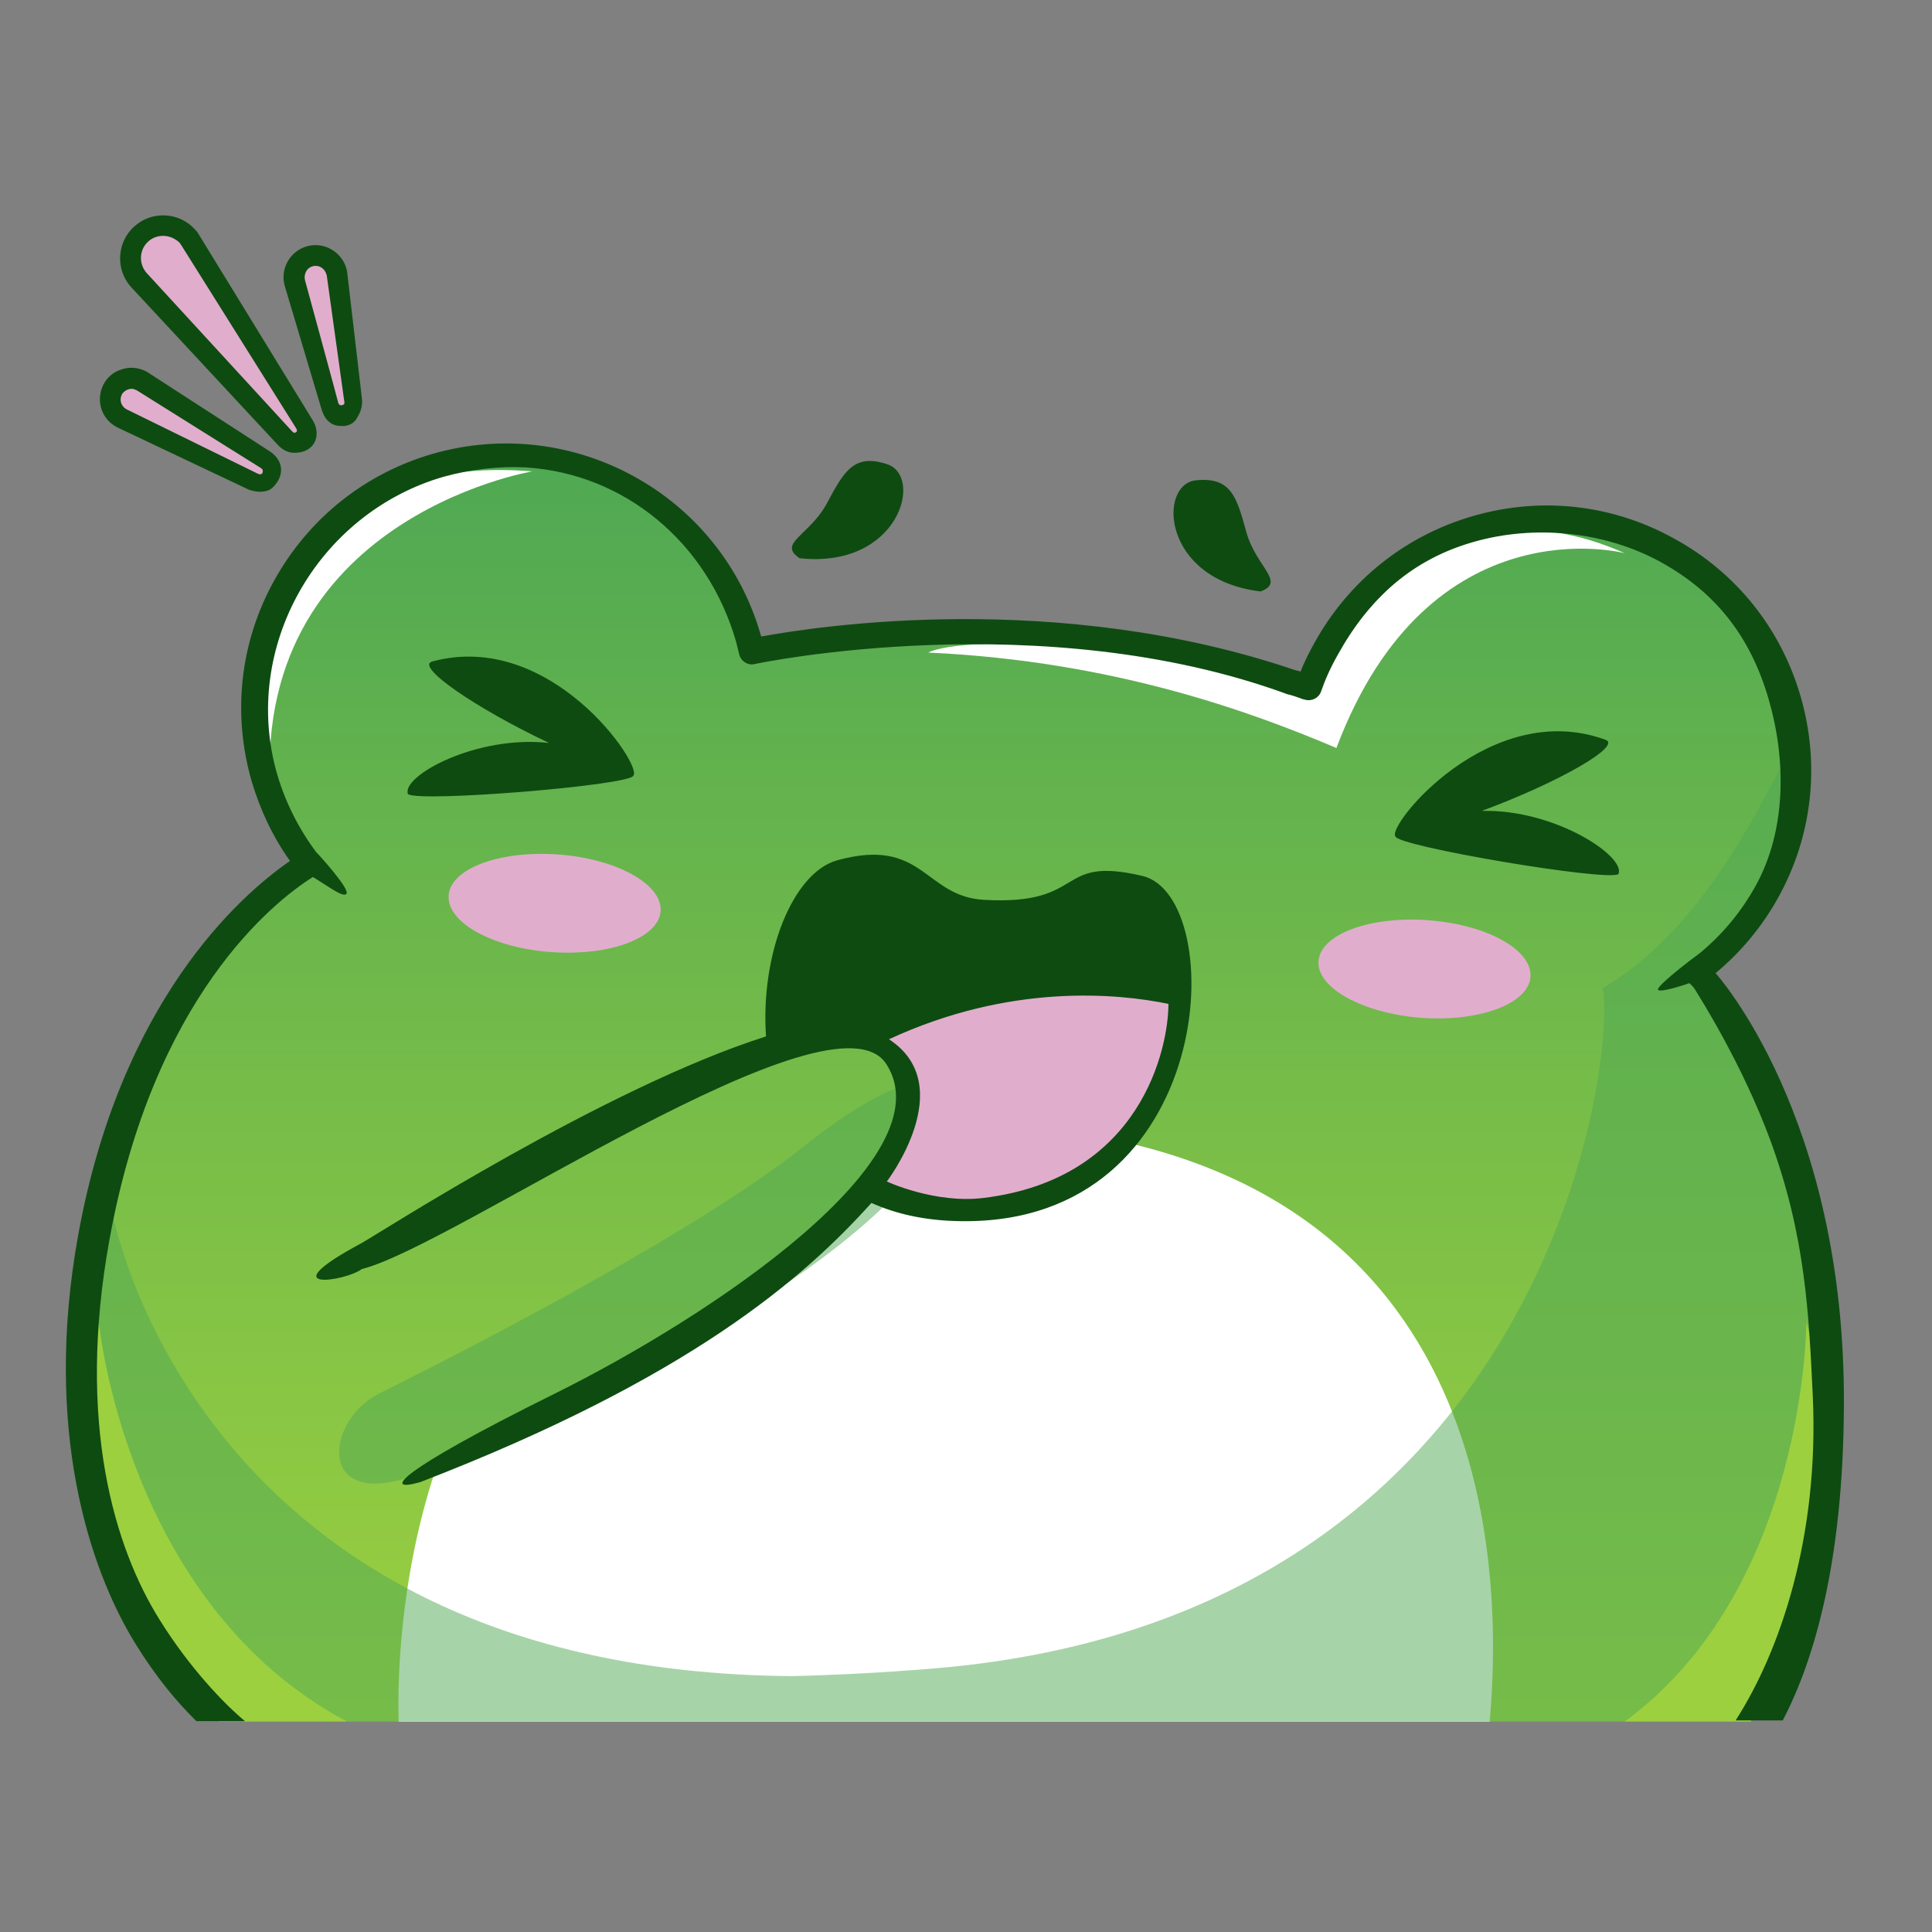 <svg xmlns="http://www.w3.org/2000/svg" xmlns:xlink="http://www.w3.org/1999/xlink" width="500" zoomAndPan="magnify" viewBox="0 0 375 375" height="500" preserveAspectRatio="xMidYMid meet" version="1.0"><rect x="0" y="0" width="375" height="375" fill="#808080" stroke="none"/><defs><filter x="0%" y="0%" width="100%" height="100%" id="3f723a9898"><feColorMatrix values="0 0 0 0 1 0 0 0 0 1 0 0 0 0 1 0 0 0 1 0" color-interpolation-filters="sRGB"/></filter><clipPath id="47ab9d47f5"><path d="M 14 89 L 355 89 L 355 334.105 L 14 334.105 Z M 14 89 " clip-rule="nonzero"/></clipPath><clipPath id="152971a30d"><path d="M 42.555 334.141 L 339.793 334.141 C 339.793 334.141 352.207 318.395 353.805 293.492 C 356.094 258.254 348.879 232.727 348.879 232.727 C 343.262 205.047 330.844 191.66 330.844 191.66 C 330.844 191.66 330.289 191.105 329.387 190.133 C 333.27 187.219 336.809 183.684 339.793 179.59 C 339.793 179.59 348.602 157.879 348.531 150.18 C 348.461 142.824 339.793 122.152 339.793 122.152 C 335.699 116.465 330.289 111.609 323.77 108.004 C 300.113 94.961 270.285 103.562 257.246 127.285 C 255.926 129.715 254.68 132.352 253.777 134.848 C 252.598 134.5 251.555 134.086 250.445 133.875 C 197.867 115.91 145.492 127.98 145.492 127.98 C 145.492 127.98 145.078 126.316 144.801 125.344 C 137.309 99.332 110.117 84.418 84.172 91.91 C 58.16 99.402 43.246 126.594 50.738 152.535 C 52.543 158.848 55.523 164.469 59.41 169.324 C 49.906 175.219 24.934 194.922 17.094 242.09 C 6.551 304.867 36.863 330.047 42.555 334.141 Z M 250.793 290.715 C 247.324 299.664 245.66 296.059 245.312 290.371 C 244.965 284.75 252.113 287.316 250.793 290.715 Z M 250.793 290.715 " clip-rule="nonzero"/></clipPath><linearGradient x1="247.74" gradientTransform="matrix(0.694, 0, 0, -0.694, 12.655, 234.651)" y1="-143.373" x2="247.74" gradientUnits="userSpaceOnUse" y2="216.576" id="e16868b5ce"><stop stop-opacity="1" stop-color="rgb(61.198%, 81.598%, 24.699%)" offset="0"/><stop stop-opacity="1" stop-color="rgb(61.078%, 81.535%, 24.73%)" offset="0.008"/><stop stop-opacity="1" stop-color="rgb(60.837%, 81.41%, 24.792%)" offset="0.016"/><stop stop-opacity="1" stop-color="rgb(60.594%, 81.285%, 24.855%)" offset="0.023"/><stop stop-opacity="1" stop-color="rgb(60.353%, 81.16%, 24.918%)" offset="0.031"/><stop stop-opacity="1" stop-color="rgb(60.112%, 81.035%, 24.979%)" offset="0.039"/><stop stop-opacity="1" stop-color="rgb(59.871%, 80.908%, 25.041%)" offset="0.047"/><stop stop-opacity="1" stop-color="rgb(59.63%, 80.783%, 25.104%)" offset="0.055"/><stop stop-opacity="1" stop-color="rgb(59.389%, 80.658%, 25.166%)" offset="0.062"/><stop stop-opacity="1" stop-color="rgb(59.148%, 80.533%, 25.229%)" offset="0.07"/><stop stop-opacity="1" stop-color="rgb(58.907%, 80.408%, 25.291%)" offset="0.078"/><stop stop-opacity="1" stop-color="rgb(58.665%, 80.281%, 25.352%)" offset="0.086"/><stop stop-opacity="1" stop-color="rgb(58.424%, 80.156%, 25.415%)" offset="0.094"/><stop stop-opacity="1" stop-color="rgb(58.183%, 80.031%, 25.478%)" offset="0.102"/><stop stop-opacity="1" stop-color="rgb(57.942%, 79.906%, 25.54%)" offset="0.109"/><stop stop-opacity="1" stop-color="rgb(57.701%, 79.781%, 25.603%)" offset="0.117"/><stop stop-opacity="1" stop-color="rgb(57.458%, 79.655%, 25.665%)" offset="0.125"/><stop stop-opacity="1" stop-color="rgb(57.217%, 79.529%, 25.726%)" offset="0.133"/><stop stop-opacity="1" stop-color="rgb(56.976%, 79.404%, 25.789%)" offset="0.141"/><stop stop-opacity="1" stop-color="rgb(56.735%, 79.279%, 25.851%)" offset="0.148"/><stop stop-opacity="1" stop-color="rgb(56.494%, 79.153%, 25.914%)" offset="0.156"/><stop stop-opacity="1" stop-color="rgb(56.253%, 79.028%, 25.977%)" offset="0.164"/><stop stop-opacity="1" stop-color="rgb(56.012%, 78.902%, 26.039%)" offset="0.172"/><stop stop-opacity="1" stop-color="rgb(55.771%, 78.777%, 26.1%)" offset="0.18"/><stop stop-opacity="1" stop-color="rgb(55.53%, 78.651%, 26.163%)" offset="0.188"/><stop stop-opacity="1" stop-color="rgb(55.289%, 78.526%, 26.225%)" offset="0.195"/><stop stop-opacity="1" stop-color="rgb(55.048%, 78.401%, 26.288%)" offset="0.203"/><stop stop-opacity="1" stop-color="rgb(54.807%, 78.276%, 26.35%)" offset="0.211"/><stop stop-opacity="1" stop-color="rgb(54.564%, 78.149%, 26.411%)" offset="0.219"/><stop stop-opacity="1" stop-color="rgb(54.323%, 78.024%, 26.474%)" offset="0.227"/><stop stop-opacity="1" stop-color="rgb(54.082%, 77.899%, 26.537%)" offset="0.234"/><stop stop-opacity="1" stop-color="rgb(53.841%, 77.774%, 26.599%)" offset="0.242"/><stop stop-opacity="1" stop-color="rgb(53.6%, 77.649%, 26.662%)" offset="0.25"/><stop stop-opacity="1" stop-color="rgb(53.358%, 77.524%, 26.724%)" offset="0.258"/><stop stop-opacity="1" stop-color="rgb(53.117%, 77.397%, 26.785%)" offset="0.266"/><stop stop-opacity="1" stop-color="rgb(52.876%, 77.272%, 26.848%)" offset="0.273"/><stop stop-opacity="1" stop-color="rgb(52.635%, 77.147%, 26.91%)" offset="0.281"/><stop stop-opacity="1" stop-color="rgb(52.394%, 77.022%, 26.973%)" offset="0.289"/><stop stop-opacity="1" stop-color="rgb(52.153%, 76.897%, 27.036%)" offset="0.297"/><stop stop-opacity="1" stop-color="rgb(51.912%, 76.77%, 27.098%)" offset="0.305"/><stop stop-opacity="1" stop-color="rgb(51.671%, 76.645%, 27.159%)" offset="0.312"/><stop stop-opacity="1" stop-color="rgb(51.428%, 76.52%, 27.222%)" offset="0.32"/><stop stop-opacity="1" stop-color="rgb(51.187%, 76.395%, 27.284%)" offset="0.328"/><stop stop-opacity="1" stop-color="rgb(50.946%, 76.27%, 27.347%)" offset="0.336"/><stop stop-opacity="1" stop-color="rgb(50.705%, 76.144%, 27.409%)" offset="0.344"/><stop stop-opacity="1" stop-color="rgb(50.464%, 76.018%, 27.472%)" offset="0.352"/><stop stop-opacity="1" stop-color="rgb(50.223%, 75.893%, 27.533%)" offset="0.359"/><stop stop-opacity="1" stop-color="rgb(49.982%, 75.768%, 27.596%)" offset="0.367"/><stop stop-opacity="1" stop-color="rgb(49.741%, 75.642%, 27.658%)" offset="0.375"/><stop stop-opacity="1" stop-color="rgb(49.5%, 75.517%, 27.721%)" offset="0.383"/><stop stop-opacity="1" stop-color="rgb(49.258%, 75.391%, 27.783%)" offset="0.391"/><stop stop-opacity="1" stop-color="rgb(49.017%, 75.266%, 27.846%)" offset="0.398"/><stop stop-opacity="1" stop-color="rgb(48.776%, 75.14%, 27.907%)" offset="0.406"/><stop stop-opacity="1" stop-color="rgb(48.535%, 75.015%, 27.969%)" offset="0.414"/><stop stop-opacity="1" stop-color="rgb(48.293%, 74.89%, 28.032%)" offset="0.422"/><stop stop-opacity="1" stop-color="rgb(48.051%, 74.765%, 28.094%)" offset="0.43"/><stop stop-opacity="1" stop-color="rgb(47.81%, 74.638%, 28.157%)" offset="0.438"/><stop stop-opacity="1" stop-color="rgb(47.569%, 74.513%, 28.218%)" offset="0.445"/><stop stop-opacity="1" stop-color="rgb(47.328%, 74.388%, 28.281%)" offset="0.453"/><stop stop-opacity="1" stop-color="rgb(47.087%, 74.263%, 28.343%)" offset="0.461"/><stop stop-opacity="1" stop-color="rgb(46.846%, 74.138%, 28.406%)" offset="0.469"/><stop stop-opacity="1" stop-color="rgb(46.605%, 74.011%, 28.468%)" offset="0.477"/><stop stop-opacity="1" stop-color="rgb(46.364%, 73.886%, 28.531%)" offset="0.484"/><stop stop-opacity="1" stop-color="rgb(46.123%, 73.761%, 28.592%)" offset="0.492"/><stop stop-opacity="1" stop-color="rgb(45.882%, 73.636%, 28.654%)" offset="0.5"/><stop stop-opacity="1" stop-color="rgb(45.641%, 73.511%, 28.717%)" offset="0.508"/><stop stop-opacity="1" stop-color="rgb(45.398%, 73.386%, 28.78%)" offset="0.516"/><stop stop-opacity="1" stop-color="rgb(45.157%, 73.259%, 28.842%)" offset="0.523"/><stop stop-opacity="1" stop-color="rgb(44.916%, 73.134%, 28.905%)" offset="0.531"/><stop stop-opacity="1" stop-color="rgb(44.675%, 73.009%, 28.966%)" offset="0.539"/><stop stop-opacity="1" stop-color="rgb(44.434%, 72.884%, 29.028%)" offset="0.547"/><stop stop-opacity="1" stop-color="rgb(44.193%, 72.758%, 29.091%)" offset="0.555"/><stop stop-opacity="1" stop-color="rgb(43.951%, 72.632%, 29.153%)" offset="0.562"/><stop stop-opacity="1" stop-color="rgb(43.71%, 72.507%, 29.216%)" offset="0.57"/><stop stop-opacity="1" stop-color="rgb(43.469%, 72.382%, 29.279%)" offset="0.578"/><stop stop-opacity="1" stop-color="rgb(43.228%, 72.256%, 29.34%)" offset="0.586"/><stop stop-opacity="1" stop-color="rgb(42.987%, 72.131%, 29.402%)" offset="0.594"/><stop stop-opacity="1" stop-color="rgb(42.746%, 72.006%, 29.465%)" offset="0.602"/><stop stop-opacity="1" stop-color="rgb(42.505%, 71.88%, 29.527%)" offset="0.609"/><stop stop-opacity="1" stop-color="rgb(42.262%, 71.754%, 29.59%)" offset="0.617"/><stop stop-opacity="1" stop-color="rgb(42.021%, 71.629%, 29.652%)" offset="0.625"/><stop stop-opacity="1" stop-color="rgb(41.78%, 71.504%, 29.713%)" offset="0.633"/><stop stop-opacity="1" stop-color="rgb(41.539%, 71.379%, 29.776%)" offset="0.641"/><stop stop-opacity="1" stop-color="rgb(41.298%, 71.252%, 29.839%)" offset="0.648"/><stop stop-opacity="1" stop-color="rgb(41.057%, 71.127%, 29.901%)" offset="0.656"/><stop stop-opacity="1" stop-color="rgb(40.816%, 71.002%, 29.964%)" offset="0.664"/><stop stop-opacity="1" stop-color="rgb(40.575%, 70.877%, 30.026%)" offset="0.672"/><stop stop-opacity="1" stop-color="rgb(40.334%, 70.752%, 30.087%)" offset="0.68"/><stop stop-opacity="1" stop-color="rgb(40.092%, 70.627%, 30.15%)" offset="0.688"/><stop stop-opacity="1" stop-color="rgb(39.851%, 70.5%, 30.212%)" offset="0.695"/><stop stop-opacity="1" stop-color="rgb(39.61%, 70.375%, 30.275%)" offset="0.703"/><stop stop-opacity="1" stop-color="rgb(39.369%, 70.25%, 30.338%)" offset="0.711"/><stop stop-opacity="1" stop-color="rgb(39.127%, 70.125%, 30.399%)" offset="0.719"/><stop stop-opacity="1" stop-color="rgb(38.885%, 70%, 30.461%)" offset="0.727"/><stop stop-opacity="1" stop-color="rgb(38.644%, 69.875%, 30.524%)" offset="0.734"/><stop stop-opacity="1" stop-color="rgb(38.403%, 69.748%, 30.586%)" offset="0.742"/><stop stop-opacity="1" stop-color="rgb(38.162%, 69.623%, 30.649%)" offset="0.75"/><stop stop-opacity="1" stop-color="rgb(37.921%, 69.498%, 30.711%)" offset="0.758"/><stop stop-opacity="1" stop-color="rgb(37.68%, 69.373%, 30.772%)" offset="0.766"/><stop stop-opacity="1" stop-color="rgb(37.439%, 69.247%, 30.835%)" offset="0.773"/><stop stop-opacity="1" stop-color="rgb(37.198%, 69.121%, 30.898%)" offset="0.781"/><stop stop-opacity="1" stop-color="rgb(36.957%, 68.996%, 30.96%)" offset="0.789"/><stop stop-opacity="1" stop-color="rgb(36.716%, 68.871%, 31.023%)" offset="0.797"/><stop stop-opacity="1" stop-color="rgb(36.475%, 68.745%, 31.085%)" offset="0.805"/><stop stop-opacity="1" stop-color="rgb(36.232%, 68.62%, 31.146%)" offset="0.812"/><stop stop-opacity="1" stop-color="rgb(35.991%, 68.495%, 31.209%)" offset="0.82"/><stop stop-opacity="1" stop-color="rgb(35.75%, 68.369%, 31.271%)" offset="0.828"/><stop stop-opacity="1" stop-color="rgb(35.509%, 68.243%, 31.334%)" offset="0.836"/><stop stop-opacity="1" stop-color="rgb(35.268%, 68.118%, 31.396%)" offset="0.844"/><stop stop-opacity="1" stop-color="rgb(35.027%, 67.993%, 31.459%)" offset="0.852"/><stop stop-opacity="1" stop-color="rgb(34.785%, 67.868%, 31.52%)" offset="0.859"/><stop stop-opacity="1" stop-color="rgb(34.544%, 67.741%, 31.583%)" offset="0.867"/><stop stop-opacity="1" stop-color="rgb(34.303%, 67.616%, 31.645%)" offset="0.875"/><stop stop-opacity="1" stop-color="rgb(34.062%, 67.491%, 31.708%)" offset="0.883"/><stop stop-opacity="1" stop-color="rgb(33.821%, 67.366%, 31.77%)" offset="0.891"/><stop stop-opacity="1" stop-color="rgb(33.58%, 67.241%, 31.833%)" offset="0.898"/><stop stop-opacity="1" stop-color="rgb(33.339%, 67.116%, 31.894%)" offset="0.906"/><stop stop-opacity="1" stop-color="rgb(33.096%, 66.989%, 31.956%)" offset="0.914"/><stop stop-opacity="1" stop-color="rgb(32.855%, 66.864%, 32.019%)" offset="0.922"/><stop stop-opacity="1" stop-color="rgb(32.614%, 66.739%, 32.082%)" offset="0.93"/><stop stop-opacity="1" stop-color="rgb(32.373%, 66.614%, 32.144%)" offset="0.938"/><stop stop-opacity="1" stop-color="rgb(32.132%, 66.489%, 32.207%)" offset="0.945"/><stop stop-opacity="1" stop-color="rgb(31.891%, 66.362%, 32.268%)" offset="0.953"/><stop stop-opacity="1" stop-color="rgb(31.65%, 66.237%, 32.33%)" offset="0.961"/><stop stop-opacity="1" stop-color="rgb(31.409%, 66.112%, 32.393%)" offset="0.969"/><stop stop-opacity="1" stop-color="rgb(31.143%, 65.974%, 32.462%)" offset="1"/></linearGradient><clipPath id="12afbaaa16"><path d="M 77 216 L 290 216 L 290 334.105 L 77 334.105 Z M 77 216 " clip-rule="nonzero"/></clipPath><clipPath id="3bcc7f38af"><path d="M 14 148 L 354 148 L 354 334.105 L 14 334.105 Z M 14 148 " clip-rule="nonzero"/></clipPath><mask id="b348b3d1dc"><g filter="url(#3f723a9898)"><rect x="-37.5" width="450" fill="#000000" y="-37.5" height="450" fill-opacity="0.5"/></g></mask><clipPath id="22754cd824"><path d="M 1 1 L 340 1 L 340 186.105 L 1 186.105 Z M 1 1 " clip-rule="nonzero"/></clipPath><clipPath id="cc2f59aa6d"><rect x="0" width="340" y="0" height="187"/></clipPath><clipPath id="4f23a2c832"><path d="M 18 256 L 355 256 L 355 334.105 L 18 334.105 Z M 18 256 " clip-rule="nonzero"/></clipPath><clipPath id="a49b8abfc8"><path d="M 12 86 L 358 86 L 358 334.105 L 12 334.105 Z M 12 86 " clip-rule="nonzero"/></clipPath></defs><g clip-path="url(#47ab9d47f5)"><g clip-path="url(#152971a30d)"><path fill="url(#e16868b5ce)" d="M 6.551 334.105 L 6.551 84.418 L 356.094 84.418 L 356.094 334.105 Z M 6.551 334.105 " fill-rule="nonzero"/></g></g><path fill="#ffffff" d="M 315.375 107.379 C 315.375 107.379 277.43 97.32 259.395 145.184 C 243.512 138.457 216.594 128.328 180.176 126.664 C 186.977 123.195 226.375 124.441 254.957 134.223 C 260.852 123.125 279.164 91.285 315.375 107.379 Z M 52.957 158.641 C 45.742 101.137 103.32 91.492 103.32 91.492 C 41.652 86.5 45.676 153.855 52.957 158.641 Z M 52.957 158.641 " fill-opacity="1" fill-rule="nonzero"/><g clip-path="url(#12afbaaa16)"><path fill="#ffffff" d="M 289.152 334.141 L 77.375 334.141 C 77.168 327.133 77.375 307.02 84.449 285.516 C 106.719 276.844 167.137 247.293 174.629 216.98 C 177.887 216.91 188.293 218.09 191.762 218.227 C 288.598 222.668 292.137 300.637 289.152 334.141 Z M 189.125 222.113 C 186.629 217.812 181.703 231.547 189.125 229.535 C 196.547 227.523 191.625 226.414 189.125 222.113 Z M 189.125 222.113 " fill-opacity="1" fill-rule="nonzero"/></g><g clip-path="url(#3bcc7f38af)"><g mask="url(#b348b3d1dc)"><g transform="matrix(1, 0, 0, 1, 14, 148)"><g clip-path="url(#cc2f59aa6d)"><g clip-path="url(#22754cd824)"><path fill="#4fa853" d="M 6.77 151.18 C 5.801 150.07 5.801 145.629 4.828 144.449 C 4.621 143.965 4.414 143.27 4.273 142.508 C -4.676 110.738 7.812 87.293 7.812 87.293 C 7.812 87.293 23.629 176.43 139.68 177.332 C 148.488 177.121 157.852 176.637 167.773 175.805 C 288.266 165.469 299.777 54.898 297.074 43.797 C 313.723 33.949 324.195 15.289 331.48 1.207 C 331.48 1.207 338.973 14.25 325.723 29.719 C 321.559 34.574 318.855 39.914 315.527 42.41 C 318.785 45.672 326.07 52.398 329.816 65.023 C 354.441 148.195 325.793 186.141 325.793 186.141 L 25.293 186.141 C 15.094 174 9.406 161.586 6.77 151.18 Z M 169.578 63.984 C 169.578 63.984 165.762 55.66 142.453 74.18 C 119.215 92.703 69.895 117.328 59.629 122.461 C 49.363 127.594 47.559 144.035 64.414 139.039 C 81.273 134.047 172.906 91.871 169.578 63.984 Z M 169.578 63.984 " fill-opacity="1" fill-rule="nonzero"/></g></g></g></g></g><g clip-path="url(#4f23a2c832)"><path fill="#9cd03f" d="M 19.176 256.586 C 19.176 256.586 24.309 311.25 67.316 334.141 C 61.836 334.141 47.477 334.141 47.477 334.141 C 47.477 334.141 11.613 309.031 19.176 256.586 Z M 350.613 256.586 C 350.613 256.586 350.684 308.195 315.375 334.141 C 333.828 334.141 339.723 334.141 339.723 334.141 C 339.723 334.141 363.098 305.145 350.613 256.586 Z M 350.613 256.586 " fill-opacity="1" fill-rule="nonzero"/></g><g clip-path="url(#a49b8abfc8)"><path fill="#0e4b11" d="M 160.477 97.738 C 163.809 91.492 165.75 87.957 172.199 90.105 C 179.344 92.465 174.488 110.43 155.207 108.352 C 150.836 105.438 157.078 103.98 160.477 97.738 Z M 244.688 114.801 C 249.613 112.93 243.855 110.152 241.914 103.285 C 240.043 96.418 238.934 92.535 232.133 93.227 C 224.711 93.992 225.473 112.512 244.688 114.801 Z M 221.73 170.016 C 204.664 165.992 211.184 175.773 191.066 174.664 C 179.344 174.039 179.344 162.387 162.559 166.965 C 153.887 169.324 147.574 185.141 148.684 201.164 C 117.469 211.082 73.492 239.453 70.23 241.258 C 51.988 251.039 67.18 248.68 70.23 246.32 C 88.129 241.883 161.797 190.48 172.062 206.574 C 183.645 224.68 138.559 255.199 107.621 270.531 C 76.68 285.859 74.184 289.816 81.605 287.664 C 133.91 267.477 156.039 248.055 169.148 233.488 C 173.934 235.641 179.691 236.957 186.559 237.027 C 236.504 237.719 238.652 173.973 221.73 170.016 Z M 83.895 128.398 C 80.496 129.297 92.219 137.414 106.578 144.211 C 92.43 142.617 77.859 150.664 79.18 154.133 C 81.398 155.797 122.812 152.398 122.949 150.523 C 124.754 148.582 106.926 122.152 83.895 128.398 Z M 311.629 143.59 C 314.891 144.766 302.609 151.844 287.629 157.391 C 301.918 157.047 315.723 166.34 314.125 169.672 C 311.766 171.129 270.77 164.191 270.84 162.316 C 269.176 160.238 289.223 135.402 311.629 143.59 Z M 327.93 190.828 C 328.348 191.242 328.691 191.59 328.832 191.797 C 329.941 193.602 338.059 206.297 343.605 221.281 C 350.473 240.008 351.098 255.062 351.863 271.016 C 353.109 298.484 345.41 320.684 336.879 333.934 L 346.035 333.934 C 352 322.488 357.758 303.551 357.898 272.891 C 358.242 216.633 332.992 188.887 332.992 188.887 C 337.918 184.793 342.012 179.867 345.133 174.25 C 351.793 162.25 353.32 148.375 349.504 135.195 C 345.688 122.016 337.016 111.125 324.945 104.535 C 312.945 97.875 299.074 96.348 285.895 100.164 C 272.715 103.98 261.824 112.719 255.164 124.719 C 254.125 126.594 253.152 128.465 252.457 130.34 C 252.113 130.27 251.766 130.133 251.348 130.062 C 205.219 114.383 158.742 121.531 147.781 123.543 C 147.715 123.402 147.715 123.332 147.645 123.195 C 139.805 95.934 111.227 80.258 83.965 88.094 C 70.785 91.91 59.895 100.648 53.234 112.652 C 46.574 124.652 45.051 138.523 48.863 151.703 C 50.531 157.254 52.957 162.457 56.289 167.105 C 46.438 173.902 23.34 194.434 15.152 239.871 C 8.426 277.191 17.234 304.312 26.184 318.879 C 30.273 325.539 34.367 330.395 38.113 334.07 L 47.547 334.07 C 43.594 330.812 36.727 323.664 30.969 314.371 C 22.367 300.637 14.738 276.355 21.258 240.562 C 29.789 193.531 53.027 175.082 60.727 170.227 C 63.641 171.961 66.625 174.316 67.246 173.484 C 67.941 172.582 62.113 166.133 61.352 165.371 C 57.953 160.793 55.387 155.727 53.789 150.246 C 46.715 125.691 61.629 99.609 86.117 92.535 C 91.387 91.078 96.938 90.453 102.07 90.73 C 121.145 91.91 137.309 105.227 142.859 124.512 C 143.066 125.344 143.48 127.008 143.48 127.008 C 143.828 128.398 145.215 129.23 146.535 128.883 C 147.09 128.742 202.238 117.23 249.961 134.777 C 250.102 134.777 250.168 134.848 250.309 134.848 C 250.863 134.988 251.418 135.195 252.043 135.402 C 252.457 135.543 252.875 135.75 253.359 135.82 C 254.609 136.164 255.996 135.473 256.414 134.223 C 257.176 132.004 258.285 129.508 259.672 127.078 C 265.707 116.188 274.031 108.629 285.895 105.227 C 297.824 101.762 311.559 103.148 322.379 109.113 C 333.203 115.078 339.793 123.75 343.262 135.609 C 346.73 147.473 346.73 161.07 340.832 171.82 C 338.059 176.883 334.383 181.324 329.941 185 C 329.734 185.141 323.074 190.062 321.895 191.797 C 321.203 192.84 324.668 191.938 327.93 190.828 Z M 327.93 190.828 " fill-opacity="1" fill-rule="nonzero"/></g><path fill="#e1adcd" d="M 128.223 176.883 C 127.805 182.086 118.301 185.625 106.926 184.793 C 95.551 183.961 86.672 179.035 87.086 173.762 C 87.504 168.559 97.008 165.023 108.383 165.855 C 119.758 166.688 128.637 171.684 128.223 176.883 Z M 277.223 178.617 C 265.848 177.785 256.344 181.324 255.926 186.527 C 255.512 191.73 264.457 196.652 275.766 197.555 C 287.141 198.387 296.645 194.852 297.062 189.648 C 297.477 184.375 288.598 179.453 277.223 178.617 Z M 172.133 229.328 C 172.133 229.328 181.496 233.695 190.93 232.516 C 221.59 228.77 226.793 203.312 226.793 194.852 C 217.012 192.84 196.203 190.758 172.547 201.719 C 186.352 210.734 172.133 229.328 172.133 229.328 Z M 54.414 85.043 C 55.316 86.012 56.773 86.223 57.883 85.527 C 59.133 84.695 59.547 83.031 58.715 81.781 L 36.449 46.543 C 36.242 46.266 36.031 45.918 35.754 45.641 C 33.395 43.074 29.371 42.867 26.805 45.227 C 24.238 47.582 24.031 51.605 26.391 54.172 Z M 63.016 78.523 C 63.363 79.84 64.68 80.742 66.066 80.535 C 67.594 80.324 68.566 78.938 68.359 77.41 L 64.82 53.062 C 64.82 52.926 64.75 52.719 64.75 52.578 C 64.125 50.359 61.836 49.039 59.617 49.594 C 57.398 50.219 56.078 52.508 56.633 54.73 Z M 51.5 92.324 C 52.266 91.078 51.918 89.344 50.598 88.578 L 27.016 73.945 C 26.875 73.875 26.805 73.805 26.668 73.734 C 24.656 72.766 22.227 73.598 21.188 75.609 C 20.215 77.621 21.051 80.047 23.062 81.09 L 47.965 93.367 C 49.211 93.922 50.809 93.504 51.5 92.324 Z M 51.5 92.324 " fill-opacity="1" fill-rule="nonzero"/><path fill="#0e4b11" d="M 50.461 95.449 C 49.766 95.449 48.586 95.238 47.965 94.891 L 22.781 82.961 C 19.73 81.434 18.551 77.828 20.008 74.777 C 20.703 73.32 21.949 72.211 23.547 71.723 C 25.07 71.168 26.738 71.309 28.195 72 C 28.402 72.07 28.539 72.211 28.68 72.277 L 52.266 87.539 C 54.484 88.926 55.246 91.285 53.859 93.504 C 52.887 94.961 52.055 95.449 50.461 95.449 Z M 25.488 75.469 C 25.281 75.469 25.07 75.539 24.793 75.609 C 24.309 75.816 23.824 76.164 23.617 76.648 C 23.129 77.688 23.547 78.867 24.516 79.422 L 50.113 91.98 C 50.461 92.117 50.809 92.117 50.945 91.77 C 51.086 91.426 51.016 91.078 50.668 90.867 L 26.527 75.746 C 26.461 75.746 26.391 75.676 26.32 75.676 C 26.113 75.539 25.766 75.469 25.488 75.469 Z M 57.121 87.887 C 55.801 87.887 54.762 87.262 53.859 86.289 L 25.488 55.77 C 22.367 52.371 22.645 47.027 26.043 43.977 C 29.441 40.855 34.785 41.133 37.836 44.531 C 38.254 44.949 38.531 45.363 38.668 45.641 L 60.656 81.504 C 62.047 83.723 61.559 86.223 59.688 87.262 C 58.922 87.746 57.953 87.887 57.121 87.887 Z M 31.66 45.781 C 30.621 45.781 29.582 46.129 28.75 46.891 C 27.016 48.484 26.875 51.191 28.473 52.996 L 56.703 83.723 C 56.91 84 57.188 84.07 57.398 83.934 C 57.746 83.723 57.676 83.445 57.465 83.102 L 35.27 47.723 C 35.129 47.516 34.992 47.305 34.852 47.098 C 33.953 46.266 32.84 45.781 31.66 45.781 Z M 66.207 82.684 C 64.059 82.684 62.879 81.227 62.324 79.145 L 55.246 55.422 C 54.344 52.094 56.355 48.695 59.617 47.793 C 62.945 46.891 66.348 48.902 67.246 52.164 C 67.316 52.371 67.387 52.648 67.387 52.855 L 70.23 77.203 C 70.438 78.453 70.09 79.84 69.398 80.949 C 68.844 81.988 68.148 82.477 66.902 82.684 C 66.691 82.684 66.484 82.684 66.207 82.684 Z M 61.281 51.605 C 61.074 51.605 60.934 51.605 60.727 51.676 C 60.172 51.816 59.688 52.164 59.41 52.719 C 59.133 53.203 59.062 53.828 59.199 54.383 C 59.199 54.383 65.652 78.035 65.652 78.176 C 65.723 78.523 66.066 78.73 66.348 78.66 C 66.625 78.59 66.691 78.523 66.762 78.453 C 66.832 78.383 66.902 78.176 66.832 77.965 L 63.434 53.551 C 63.434 53.48 63.434 53.41 63.363 53.273 C 63.086 52.301 62.254 51.605 61.281 51.605 Z M 61.281 51.605 " fill-opacity="1" fill-rule="nonzero"/></svg>